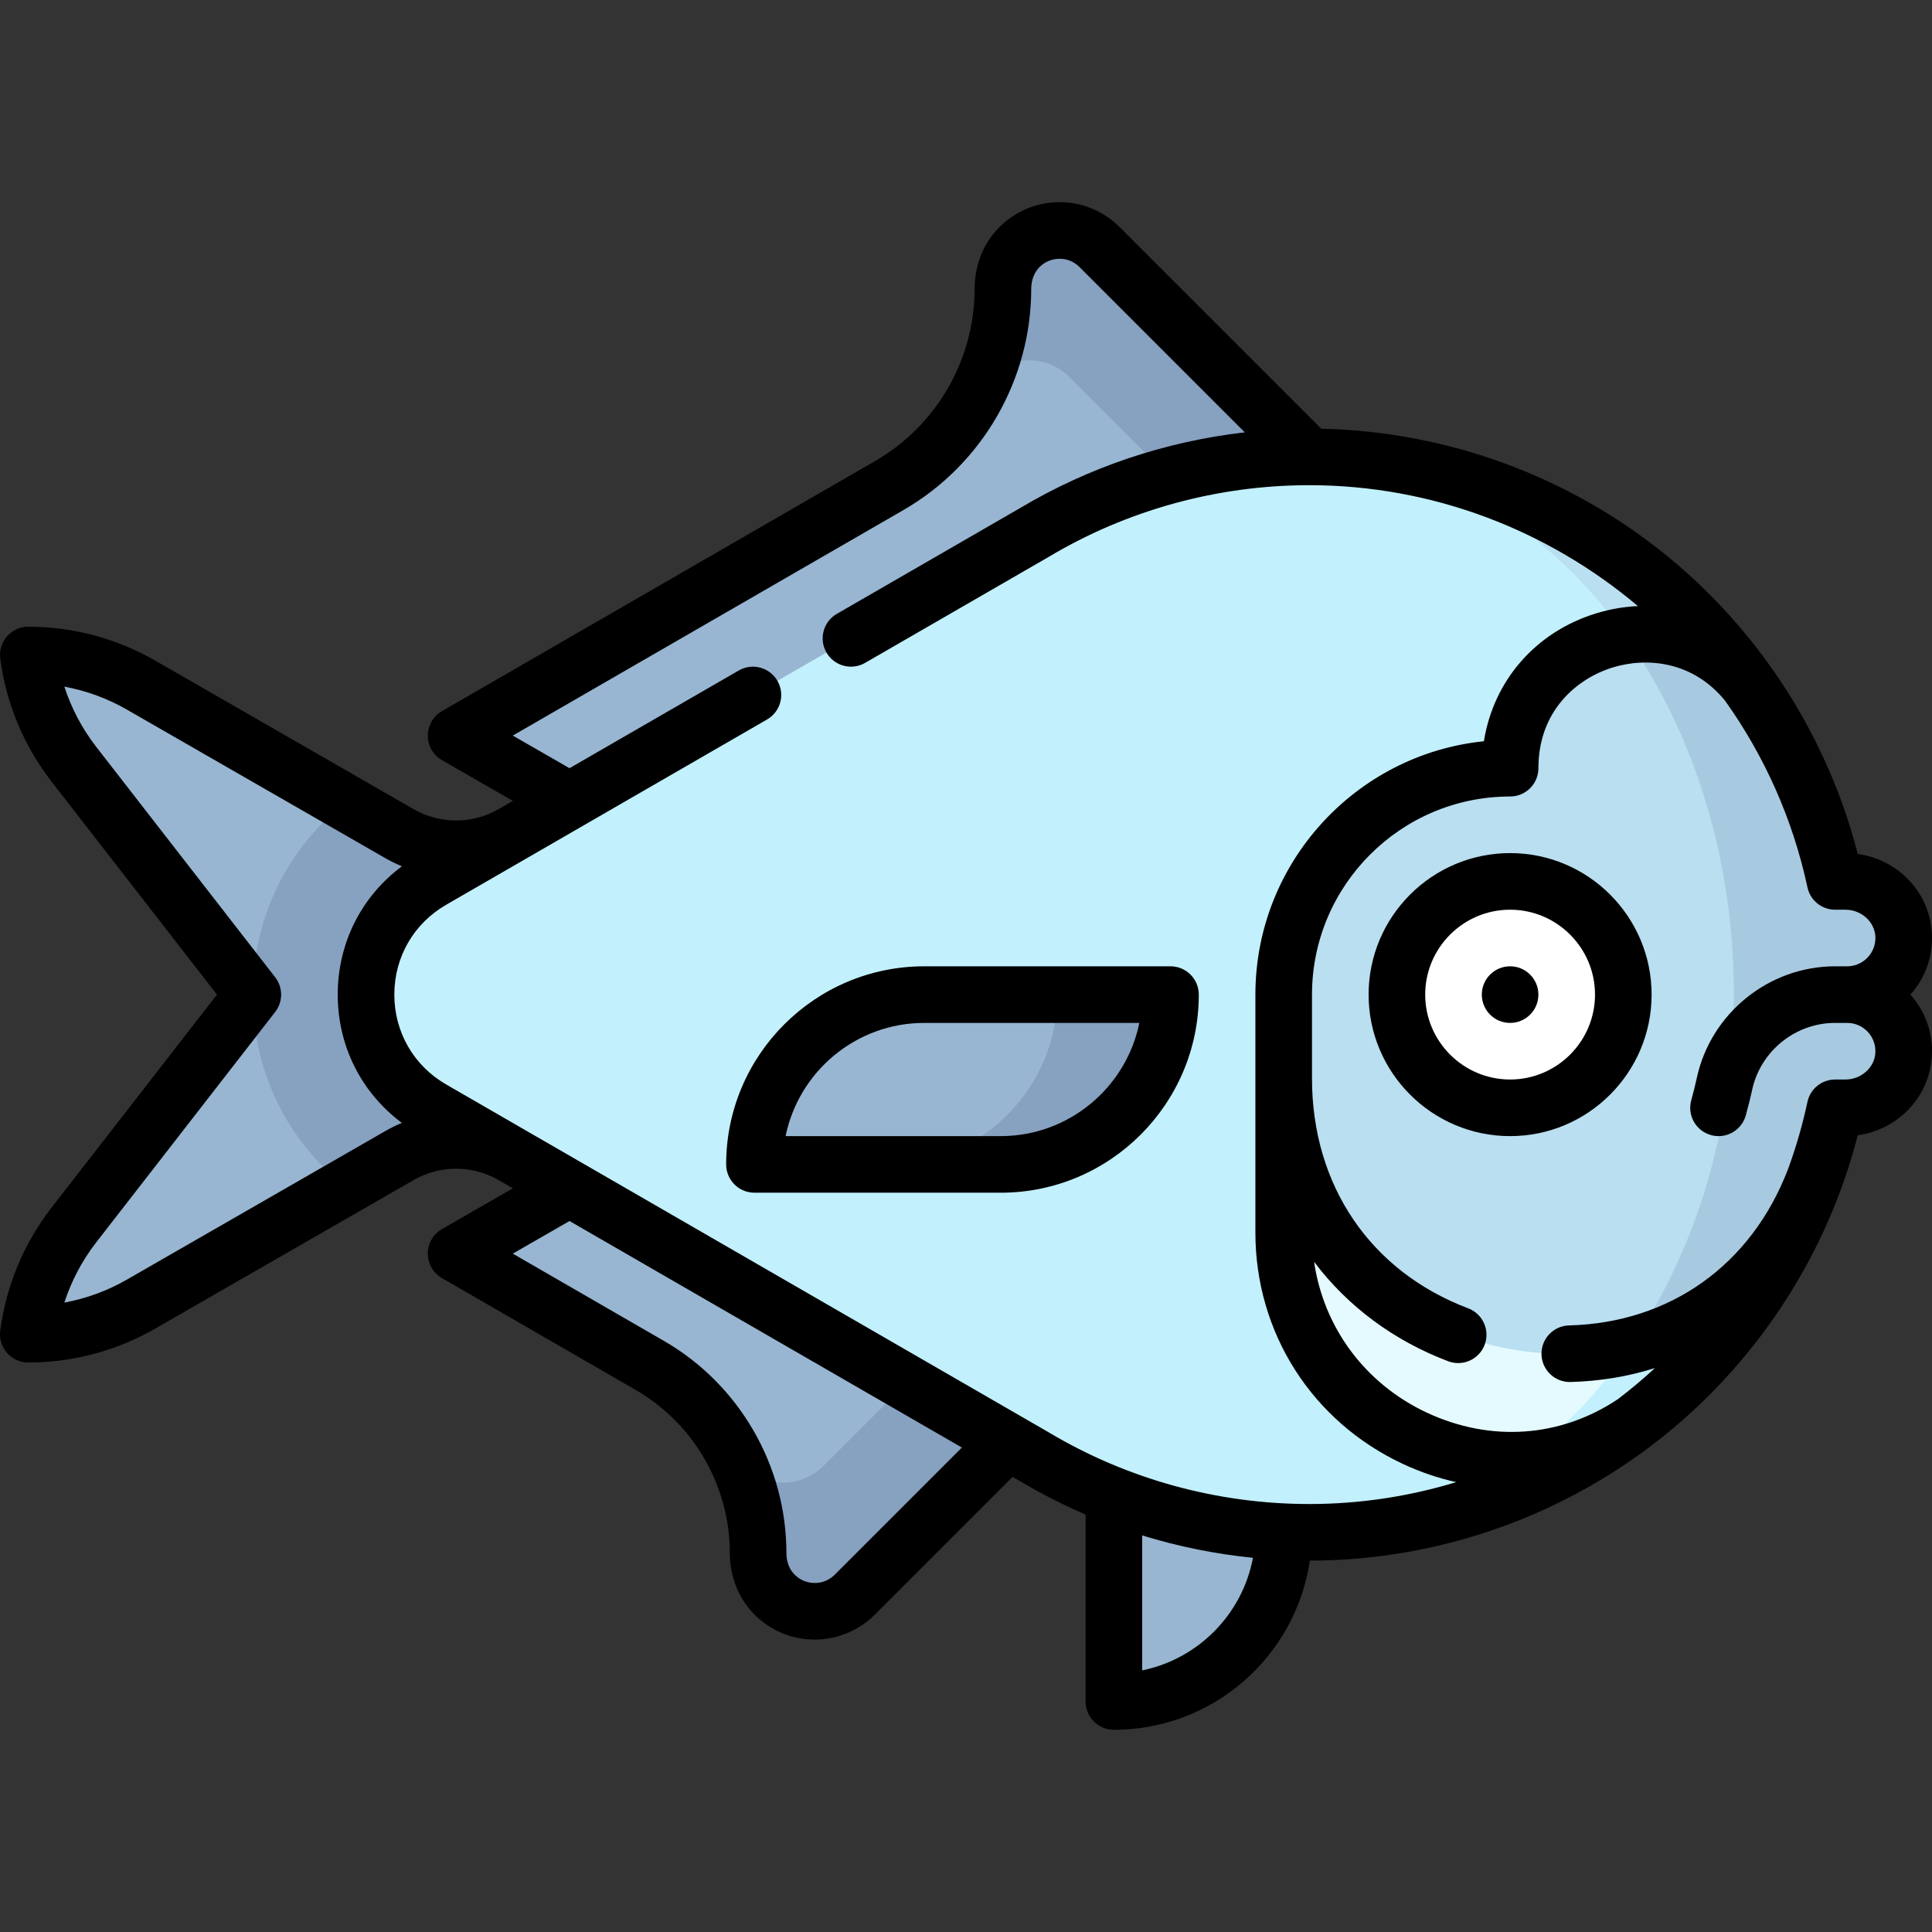 <svg width="185" height="185" viewBox="0 0 185 185" fill="none" xmlns="http://www.w3.org/2000/svg">
<rect x="0" y="0" width="185" height="185" fill="#333333" stroke="none"/>
<g clip-path="url(#clip0_2_43057)">
<path d="M13.55 65.628C10.254 63.722 6.515 62.72 2.71 62.72C3.207 66.493 4.688 70.069 7.004 73.088L24.209 95.24L33.075 76.852L13.55 65.628Z" fill="#98B6D1"/>
<path d="M24.209 95.24L7.005 117.391C4.688 120.41 3.207 123.986 2.71 127.759C6.515 127.759 10.254 126.757 13.55 124.851L33.075 113.627L24.209 95.24Z" fill="#98B6D1"/>
<path d="M49.094 79.829C45.747 81.761 41.623 81.766 38.272 79.839L33.074 76.851C27.47 81.269 24.209 87.924 24.209 95.239C24.209 102.554 27.47 109.209 33.075 113.627L38.272 110.64C41.623 108.713 45.746 108.717 49.094 110.65V79.829Z" fill="#87A1C1"/>
<path d="M106.661 132.377V162.929C115.649 162.929 122.921 155.657 122.921 146.67V132.377H106.661Z" fill="#98B6D1"/>
<path d="M136.221 54.59L105.289 23.658C103.166 21.535 99.72 21.541 97.605 23.677C96.567 24.725 96.036 26.174 96.036 27.648C96.036 31.109 95.212 34.451 93.707 37.439L119.581 63.313L136.221 54.59Z" fill="#87A1C1"/>
<path d="M102.416 36.115C99.809 33.508 95.366 34.147 93.707 37.439C91.831 41.163 88.892 44.334 85.157 46.491L43.674 70.441L73.395 87.525L126.163 59.863L102.416 36.115Z" fill="#98B6D1"/>
<path d="M107.358 127.19L92.626 116.669L70.218 139.077C71.752 142.001 72.594 145.296 72.594 148.712C72.594 150.076 73.039 151.423 73.94 152.446C76.029 154.816 79.647 154.902 81.846 152.703L107.358 127.19Z" fill="#87A1C1"/>
<path d="M73.409 102.945L43.674 120.037L62.22 130.745C65.681 132.743 68.425 135.655 70.219 139.076C71.913 142.307 76.261 142.957 78.841 140.377L98.415 120.803L73.409 102.945Z" fill="#98B6D1"/>
<path d="M125.381 43.75V146.729C137.84 146.729 149.264 142.301 158.169 134.936L168.025 66.382C158.767 52.725 143.123 43.75 125.381 43.75Z" fill="#B9DFF0"/>
<path d="M125.381 43.75C115.756 43.75 106.749 46.394 99.043 50.991L41.372 84.287C32.941 89.155 32.941 101.324 41.372 106.192L99.04 139.486C106.747 144.084 115.754 146.729 125.381 146.729C140.011 146.729 152.834 136.937 159.994 122.246L165.288 85.419C161.669 61.68 145.179 43.75 125.381 43.75Z" fill="#C2F0FC"/>
<path d="M164.224 110.457L145.798 139.769C150.071 139.554 154.38 138.034 158.169 134.936C165.351 128.996 170.893 121.144 174.019 112.161L164.224 110.457Z" fill="#C2F0FC"/>
<path d="M164.224 110.457L122.921 103.27V118.027C122.921 131.337 134.226 140.35 145.798 139.769C154.525 133.335 161.188 122.906 164.224 110.457Z" fill="#E5FAFF"/>
<path d="M176.87 95.239C179.863 95.239 182.29 92.813 182.29 89.82C182.29 86.826 179.863 84.4 176.87 84.4H175.723C174.318 77.844 171.665 71.751 168.025 66.382C164.941 61.849 160.118 60.225 155.647 60.872L156.193 128.822C163.856 126.902 170.726 121.508 174.018 112.161C174.705 110.185 175.278 108.156 175.723 106.079H176.87C179.863 106.079 182.29 103.653 182.29 100.659C182.29 97.666 179.863 95.239 176.87 95.239Z" fill="#A8CAE0"/>
<path d="M155.647 60.872C149.824 61.715 144.601 66.411 144.6 73.56C132.646 73.56 122.921 83.285 122.921 95.239V103.27C122.921 122.897 141.098 132.605 156.193 128.822C162.323 119.806 166.03 108.072 166.03 95.239C166.03 82.031 162.102 69.987 155.647 60.872Z" fill="#B9DFF0"/>
<path d="M144.6 106.079C150.587 106.079 155.44 101.226 155.44 95.24C155.44 89.253 150.587 84.4 144.6 84.4C138.614 84.4 133.76 89.253 133.76 95.24C133.76 101.226 138.614 106.079 144.6 106.079Z" fill="white"/>
<path d="M101.241 95.24L84.982 111.499H95.822C104.802 111.499 112.081 104.22 112.081 95.24H101.241Z" fill="#87A1C1"/>
<path d="M101.241 95.24H88.504C79.523 95.24 72.244 102.519 72.244 111.499H84.982C93.961 111.499 101.241 104.22 101.241 95.24Z" fill="#98B6D1"/>
<path d="M144.601 81.689C137.129 81.689 131.051 87.768 131.051 95.239C131.051 102.711 137.129 108.789 144.601 108.789C152.072 108.789 158.15 102.711 158.15 95.239C158.15 87.768 152.072 81.689 144.601 81.689ZM144.601 103.369C140.118 103.369 136.471 99.722 136.471 95.239C136.471 90.757 140.118 87.109 144.601 87.109C149.084 87.109 152.731 90.757 152.731 95.239C152.731 99.722 149.083 103.369 144.601 103.369Z" fill="black"/>
<path d="M144.601 97.95C146.097 97.95 147.311 96.736 147.311 95.24C147.311 93.743 146.097 92.529 144.601 92.529C143.104 92.529 141.891 93.743 141.891 95.24C141.891 96.736 143.104 97.95 144.601 97.95Z" fill="black"/>
<path d="M112.081 92.529H88.504C78.043 92.529 69.534 101.039 69.534 111.499C69.534 112.996 70.747 114.209 72.244 114.209H95.822C106.282 114.209 114.791 105.699 114.791 95.239C114.791 93.742 113.578 92.529 112.081 92.529ZM95.822 108.789H75.226C76.485 102.612 81.96 97.949 88.504 97.949H109.099C107.84 104.126 102.365 108.789 95.822 108.789Z" fill="black"/>
<path d="M184.991 89.43C184.805 85.478 181.776 82.306 177.888 81.77C175.036 70.647 168.622 60.589 159.67 53.266C150.325 45.621 138.592 41.308 126.516 41.053L107.205 21.741C105.669 20.206 103.628 19.36 101.456 19.36C101.45 19.36 101.443 19.36 101.436 19.361C99.257 19.366 97.213 20.221 95.679 21.77C94.162 23.302 93.326 25.39 93.326 27.648C93.326 34.432 89.676 40.753 83.802 44.144L42.319 68.094C41.48 68.579 40.964 69.475 40.964 70.444C40.965 71.413 41.484 72.308 42.324 72.791L49.109 76.691L47.736 77.484C45.235 78.926 42.126 78.928 39.623 77.49L14.906 63.282C11.206 61.141 6.988 60.01 2.71 60.01C1.929 60.01 1.187 60.346 0.672 60.933C0.158 61.52 -0.079 62.3 0.023 63.073C0.581 67.312 2.252 71.346 4.864 74.75L20.778 95.24L4.854 115.741C2.252 119.133 0.581 123.166 0.023 127.405C-0.079 128.179 0.158 128.959 0.672 129.546C1.187 130.133 1.929 130.469 2.71 130.469C6.988 130.469 11.206 129.337 14.9 127.2L39.623 112.989C42.126 111.55 45.235 111.553 47.737 112.995L49.109 113.788L42.324 117.688C41.484 118.171 40.965 119.065 40.964 120.035C40.964 121.004 41.48 121.9 42.319 122.384L60.866 133.092C66.428 136.304 69.884 142.289 69.884 148.712C69.884 150.794 70.602 152.757 71.907 154.237C73.412 155.945 75.489 156.924 77.756 156.996C77.841 156.998 77.925 157 78.01 157C80.156 157 82.241 156.14 83.762 154.619L96.964 141.417L97.669 141.824C99.695 143.032 101.795 144.099 103.951 145.026V162.929C103.951 164.426 105.164 165.639 106.661 165.639C116.18 165.639 124.082 158.59 125.426 149.438C137.884 149.427 150.043 145.087 159.669 137.213C168.622 129.89 175.036 119.832 177.887 108.709C181.775 108.172 184.804 105 184.99 101.049C185.092 98.89 184.362 96.837 182.929 95.24C184.362 93.642 185.092 91.589 184.991 89.43ZM12.193 122.505C10.32 123.588 8.278 124.339 6.162 124.731C6.826 122.687 7.834 120.761 9.145 119.053L26.349 96.902C27.109 95.924 27.109 94.555 26.349 93.577L9.155 71.438C7.837 69.721 6.827 67.793 6.162 65.748C8.278 66.14 10.323 66.891 12.2 67.977L36.922 82.188C37.43 82.48 37.955 82.73 38.489 82.95C34.61 85.834 32.339 90.305 32.339 95.239C32.339 100.172 34.609 104.642 38.485 107.525C37.952 107.746 37.429 107.999 36.922 108.29L12.193 122.505ZM79.93 150.786C79.395 151.321 78.683 151.607 77.927 151.578C77.172 151.555 76.478 151.226 75.973 150.654C75.542 150.164 75.303 149.474 75.303 148.712C75.303 140.358 70.81 132.575 63.575 128.398L49.103 120.042L54.535 116.92L92.105 138.611L79.93 150.786ZM100.395 137.139L42.727 103.845C39.616 102.049 37.759 98.832 37.759 95.24C37.759 91.647 39.616 88.43 42.727 86.635L73.451 68.895C74.747 68.147 75.192 66.49 74.443 65.194C73.695 63.897 72.037 63.454 70.741 64.202L54.535 73.559L49.103 70.436L86.512 48.839C94.058 44.482 98.746 36.363 98.746 27.649C98.746 26.84 99.031 26.087 99.53 25.584C100.041 25.068 100.723 24.782 101.449 24.781C102.174 24.767 102.859 25.061 103.372 25.575L119.198 41.401C111.6 42.27 104.256 44.73 97.673 48.653L80.129 58.782C78.833 59.53 78.389 61.188 79.137 62.484C79.885 63.78 81.543 64.223 82.839 63.475L100.398 53.338C100.409 53.331 100.42 53.325 100.431 53.318C107.952 48.832 116.58 46.46 125.381 46.46C137.186 46.46 148.244 50.782 156.837 58.036C155.517 58.097 154.179 58.321 152.847 58.73C147.033 60.513 143.016 65.181 142.093 70.978C129.818 72.237 120.211 82.638 120.211 95.24V118.027C120.211 127.614 125.619 136.101 134.325 140.174C135.992 140.954 137.706 141.536 139.439 141.923C134.959 143.286 130.234 144.019 125.381 144.019C116.58 144.019 107.952 141.647 100.429 137.16C100.418 137.152 100.406 137.146 100.395 137.139ZM109.371 159.947V147.024C112.818 148.088 116.371 148.808 119.978 149.169C118.967 154.569 114.742 158.853 109.371 159.947ZM178.831 91.69C178.315 92.231 177.62 92.528 176.873 92.529C176.87 92.529 175.723 92.529 175.723 92.529C169.377 92.529 163.805 97.034 162.474 103.24C162.339 103.873 162.171 104.546 161.947 105.357C161.548 106.8 162.395 108.293 163.837 108.691C164.079 108.759 164.322 108.79 164.56 108.79C165.749 108.79 166.839 108.002 167.171 106.801C167.424 105.885 167.616 105.115 167.774 104.375C168.572 100.651 171.915 97.949 175.723 97.949H176.867C177.618 97.949 178.315 98.248 178.831 98.789C179.347 99.33 179.612 100.042 179.577 100.794C179.51 102.214 178.227 103.369 176.717 103.369H175.723C174.445 103.369 173.341 104.262 173.074 105.512C172.626 107.599 172.045 109.633 171.341 111.604C171.337 111.615 171.333 111.626 171.329 111.637C171.288 111.75 171.245 111.862 171.204 111.974C167.7 121.106 159.938 126.668 150.247 126.916C148.751 126.954 147.569 128.198 147.607 129.694C147.645 131.167 148.85 132.335 150.315 132.335C150.338 132.335 150.362 132.334 150.385 132.334C153.178 132.263 155.895 131.81 158.468 131.003C157.338 132.045 156.16 133.034 154.938 133.966C149.475 137.631 142.77 138.141 136.622 135.265C130.705 132.496 126.745 127.111 125.833 120.826C129.039 125.089 133.467 128.379 138.67 130.347C138.986 130.467 139.31 130.523 139.628 130.523C140.723 130.523 141.753 129.855 142.163 128.771C142.693 127.371 141.987 125.807 140.587 125.278C131.222 121.735 125.631 113.507 125.631 103.27V95.239C125.631 84.779 134.141 76.269 144.601 76.269C146.097 76.269 147.311 75.056 147.311 73.559C147.311 68.057 150.991 64.968 154.436 63.911C157.682 62.916 162.111 63.292 165.206 67.125C168.938 72.372 171.667 78.404 173.073 84.967C173.341 86.217 174.445 87.11 175.723 87.11H176.717C178.227 87.11 179.51 88.265 179.576 89.685C179.612 90.437 179.347 91.148 178.831 91.69Z" fill="black"/>
</g>
<defs>
<clipPath id="clip0_2_43057">
<rect width="185" height="185" fill="white"/>
</clipPath>
</defs>
</svg>
